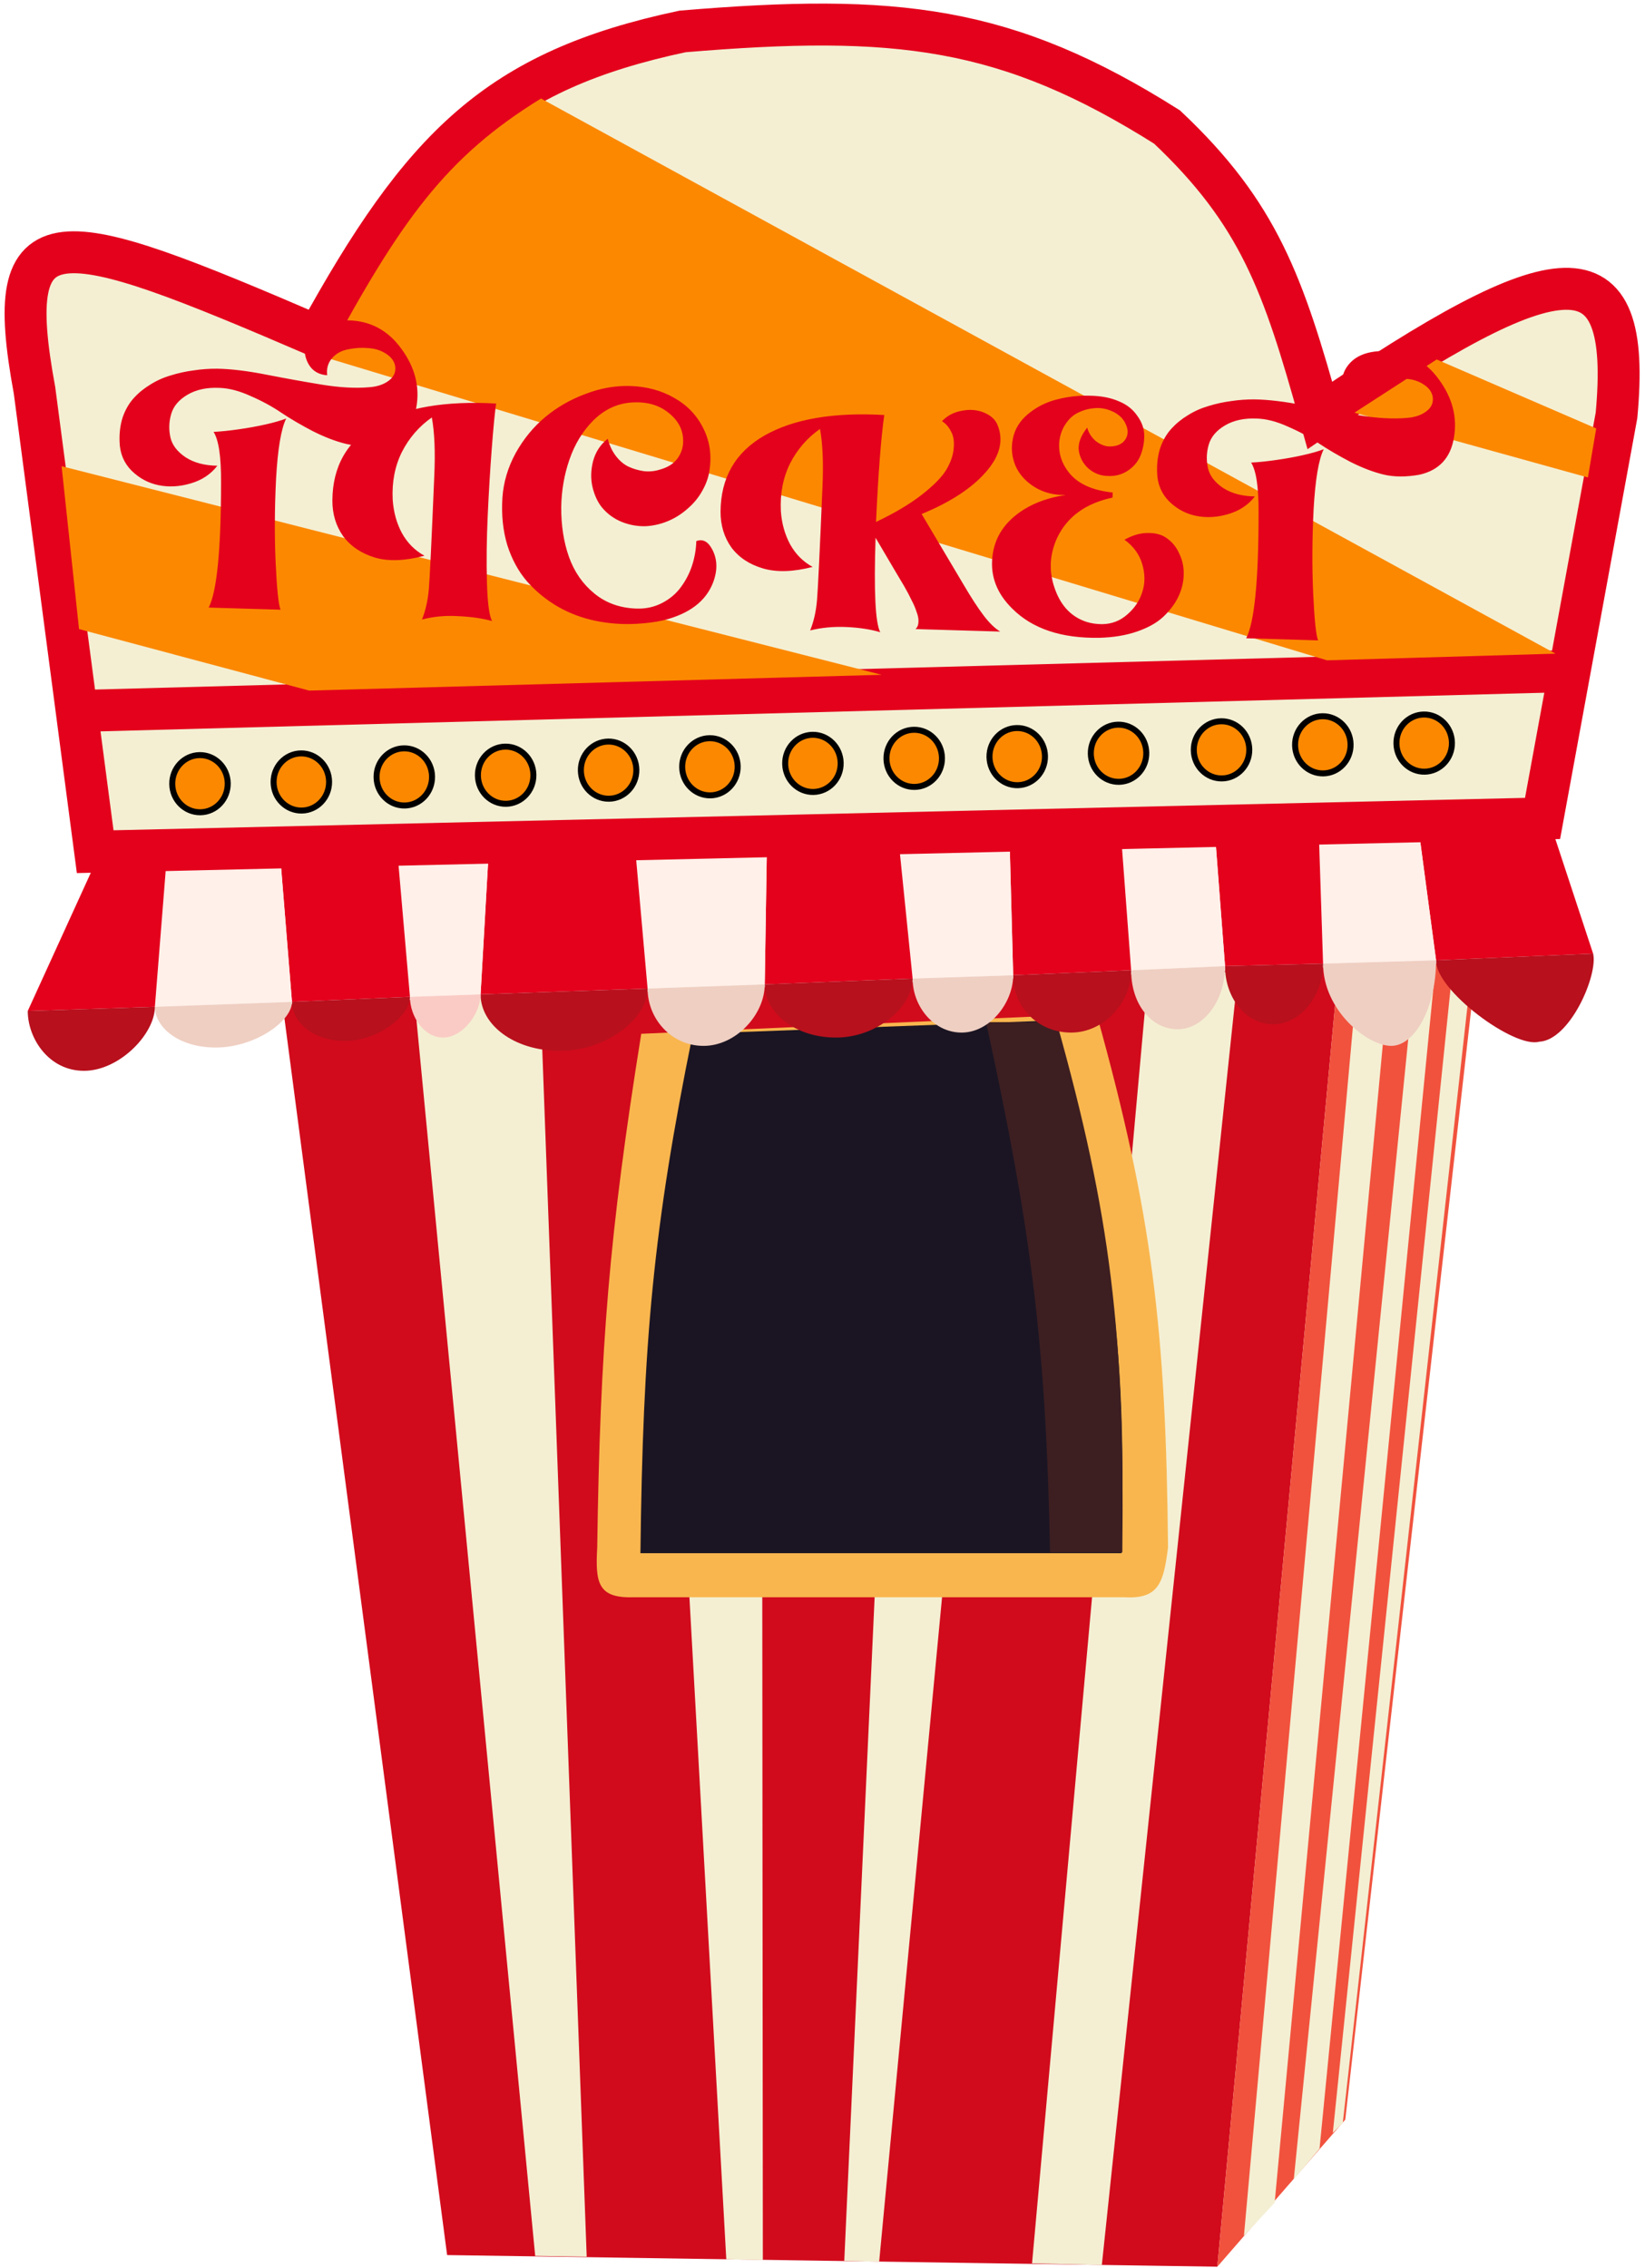 <svg width="193" height="266" viewBox="0 0 193 266" fill="none" xmlns="http://www.w3.org/2000/svg">
<path d="M52.458 264.515L33.156 117.805L157.056 113.418L142.823 265.88L52.458 264.515Z" fill="#D10B1C"/>
<path d="M157.836 248.626L142.823 265.88L157.056 113.419L173.238 112.834L157.836 248.626Z" fill="#F1523D"/>
<path d="M62.791 264.613L68.835 264.71L63.376 116.44L48.656 117.512L62.791 264.613Z" fill="#F4EFD3"/>
<path d="M85.212 265.003L89.501 265.1L89.403 149.487H78.778L85.212 265.003Z" fill="#F4EFD3"/>
<path d="M99.054 265.198L103.148 265.295L111.629 175.709H103.148L99.054 265.198Z" fill="#F4EFD3"/>
<path d="M121.085 265.49L129.273 265.685L145.26 114.003H134.732L121.085 265.49Z" fill="#F4EFD3"/>
<path d="M149.55 258.374L145.943 262.273L158.81 119.56H162.515L149.55 258.374Z" fill="#F4EFD3"/>
<path d="M154.814 252.038L151.792 255.645L166.122 112.931H168.461L154.814 252.038Z" fill="#F4EFD3"/>
<path d="M157.543 249.016L156.373 250.186L170.508 112.834H172.75L157.543 249.016Z" fill="#F4EFD3"/>
<g filter="url(#filter0_d_353_17922)">
<path d="M69.712 182.436H127.519C131.523 182.661 132.072 180.685 132.588 176.587C132.35 151.311 130.773 137.537 124.204 114.003L70.784 116.343C67.029 139.774 65.958 152.956 65.618 176.587C65.392 180.635 65.652 182.528 69.712 182.436Z" fill="#F9B64E"/>
<path d="M70.687 177.269H127.129C127.648 154.832 126.576 141.525 119.038 114.783L76.828 116.343C72.184 139.133 70.978 152.535 70.687 177.269Z" fill="#1B1523"/>
<path d="M118.745 177.172H127.226C127.516 151.441 125.909 137.789 119.525 114.978H111.239C116.529 139.232 118.285 152.848 118.745 177.172Z" fill="#3D1F21"/>
</g>
<path d="M166.148 95.092L181.258 94.702L186.912 111.859L168.488 112.639L166.148 95.092Z" fill="#E4011C"/>
<path d="M180.576 122.192C177.651 123.005 168.358 116.115 168.488 112.639L186.912 111.859C187.511 114.355 184.196 122.03 180.576 122.192Z" fill="#B8101D"/>
<path d="M154.645 95.092H166.148L168.488 112.639L155.23 113.029L154.645 95.092Z" fill="#FFF0E9"/>
<path d="M142.363 95.385L154.646 95.092L155.23 113.029L143.728 113.321L142.363 95.385Z" fill="#E4011C"/>
<path d="M131.347 95.58L142.363 95.385L143.728 113.321L132.712 113.809L131.347 95.58Z" fill="#FFF0E9"/>
<path d="M118.382 96.067L131.347 95.58L132.712 113.809L118.87 114.394L118.382 96.067Z" fill="#E4011C"/>
<path d="M105.222 96.555L118.382 96.067L118.87 114.394L107.074 114.784L105.222 96.555Z" fill="#FFF0E9"/>
<path d="M90.015 96.749L105.222 96.554L107.074 114.784L89.722 115.466L90.015 96.749Z" fill="#E4011C"/>
<path d="M74.32 97.237L90.015 97.042L89.722 115.466L75.978 115.953L74.32 97.237Z" fill="#FFF0E9"/>
<path d="M57.456 97.822L74.32 97.237L75.978 115.953L56.384 116.635L57.456 97.822Z" fill="#E4011C"/>
<path d="M46.441 97.822H57.456L56.384 116.636L48.098 116.928L46.441 97.822Z" fill="#FFF0E9"/>
<path d="M32.696 98.212L46.441 97.822L48.098 116.928L34.255 117.513L32.696 98.212Z" fill="#E4011C"/>
<path d="M19.731 98.504L32.696 98.212L34.255 117.513L18.171 118.098L19.731 98.504Z" fill="#FFF0E9"/>
<path d="M12.419 98.504H19.73L18.171 118.098L3.256 118.585L12.419 98.504Z" fill="#E4011C"/>
<path d="M163.224 122.679C160.424 122.679 155.23 118.526 155.23 113.028L168.488 112.639C168.488 118.136 166.023 122.679 163.224 122.679Z" fill="#EFCFC2"/>
<path d="M149.382 120.145C146.205 120.145 143.728 117.09 143.728 113.321L155.23 113.029C155.23 116.797 152.558 120.145 149.382 120.145Z" fill="#B8101D"/>
<path d="M125.674 121.12C121.851 121.12 118.87 118.214 118.87 114.394L132.712 113.809C132.712 117.629 129.496 121.12 125.674 121.12Z" fill="#B8101D"/>
<path d="M112.822 121.12C109.538 121.12 107.074 118.044 107.074 114.784L118.87 114.394C118.87 117.654 116.107 121.12 112.822 121.12Z" fill="#EFCFC2"/>
<path d="M98.081 121.705C93.25 121.705 89.722 118.773 89.722 115.466L107.074 114.784C107.074 118.091 102.912 121.705 98.081 121.705Z" fill="#B7111D"/>
<path d="M82.552 122.679C78.752 122.679 75.978 119.493 75.978 115.953L89.722 115.466C89.722 119.006 86.351 122.679 82.552 122.679Z" fill="#EFCFC1"/>
<path d="M65.704 123.264C60.261 123.264 56.384 120.176 56.384 116.636L75.978 115.953C75.978 119.493 71.148 123.264 65.704 123.264Z" fill="#B9101D"/>
<path d="M51.993 121.705C49.718 121.705 48.098 119.194 48.098 116.928L56.384 116.636C56.384 118.901 54.268 121.705 51.993 121.705Z" fill="#FACBC4"/>
<path d="M40.464 122.095C36.61 122.095 34.255 119.779 34.255 117.513L48.098 116.928C48.098 119.194 44.318 122.095 40.464 122.095Z" fill="#B8101D"/>
<path d="M25.332 122.874C20.826 122.874 18.171 120.406 18.171 118.098L34.255 117.513C34.255 119.821 29.837 122.874 25.332 122.874Z" fill="#EFCFC2"/>
<path d="M9.853 125.604C5.702 125.604 3.256 121.775 3.256 118.585L18.171 118.098C18.171 121.288 14.003 125.604 9.853 125.604Z" fill="#B8101D"/>
<path d="M138.171 120.73C135.156 120.73 132.712 117.9 132.712 113.809L143.728 113.321C143.728 117.413 141.186 120.73 138.171 120.73Z" fill="#EFCFC2"/>
<path d="M11.168 99.901L180.981 96.002L189.657 48.723C191.533 28.423 183.141 29.439 154.856 48.723C150.565 33.307 147.691 25.046 136.919 14.897C118.09 3.013 105.187 1.588 80.087 3.687C58.407 8.284 49.577 17.135 37.293 39.462C6.372 26.154 0.12 24.492 4.051 45.799L11.168 99.901Z" fill="#F4EFD3" stroke="#E4011C" stroke-width="4.919"/>
<path d="M183.864 78.721L8.981 83.401" stroke="#E4011C" stroke-width="4.919"/>
<path d="M163.838 87.22C163.869 89.08 165.36 90.547 167.149 90.517C168.938 90.487 170.379 88.971 170.348 87.11C170.316 85.25 168.825 83.782 167.036 83.812C165.247 83.843 163.806 85.359 163.838 87.22Z" fill="#FC8800" stroke="black" stroke-width="0.703"/>
<path d="M151.946 87.42C151.978 89.281 153.469 90.748 155.258 90.718C157.047 90.688 158.488 89.171 158.456 87.311C158.425 85.45 156.934 83.983 155.145 84.013C153.356 84.043 151.915 85.56 151.946 87.42Z" fill="#FC8800" stroke="black" stroke-width="0.703"/>
<path d="M140.062 88.01C140.093 89.871 141.584 91.338 143.373 91.308C145.162 91.278 146.603 89.761 146.572 87.901C146.541 86.04 145.049 84.573 143.26 84.603C141.472 84.633 140.031 86.15 140.062 88.01Z" fill="#FC8800" stroke="black" stroke-width="0.703"/>
<path d="M127.979 88.409C128.011 90.269 129.502 91.737 131.291 91.707C133.08 91.677 134.52 90.16 134.489 88.299C134.458 86.439 132.967 84.972 131.178 85.002C129.389 85.032 127.948 86.549 127.979 88.409Z" fill="#FC8800" stroke="black" stroke-width="0.703"/>
<path d="M116.091 88.804C116.123 90.665 117.614 92.132 119.403 92.102C121.192 92.072 122.633 90.555 122.601 88.695C122.57 86.834 121.079 85.367 119.29 85.397C117.501 85.427 116.06 86.944 116.091 88.804Z" fill="#FC8800" stroke="black" stroke-width="0.703"/>
<path d="M104.005 89.008C104.037 90.868 105.528 92.336 107.317 92.305C109.106 92.275 110.547 90.759 110.515 88.898C110.484 87.038 108.993 85.57 107.204 85.601C105.415 85.631 103.974 87.147 104.005 89.008Z" fill="#FC8800" stroke="black" stroke-width="0.703"/>
<path d="M92.121 89.598C92.152 91.458 93.643 92.926 95.432 92.896C97.221 92.865 98.662 91.349 98.631 89.488C98.599 87.628 97.108 86.16 95.319 86.191C93.53 86.221 92.089 87.737 92.121 89.598Z" fill="#FC8800" stroke="black" stroke-width="0.703"/>
<path d="M80.038 89.997C80.069 91.857 81.561 93.324 83.35 93.294C85.138 93.264 86.579 91.747 86.548 89.887C86.517 88.027 85.025 86.559 83.237 86.589C81.448 86.62 80.007 88.136 80.038 89.997Z" fill="#FC8800" stroke="black" stroke-width="0.703"/>
<path d="M68.15 90.392C68.181 92.252 69.673 93.719 71.462 93.689C73.25 93.659 74.691 92.142 74.66 90.282C74.629 88.422 73.138 86.954 71.349 86.984C69.56 87.014 68.119 88.531 68.15 90.392Z" fill="#FC8800" stroke="black" stroke-width="0.703"/>
<path d="M56.071 90.985C56.102 92.846 57.593 94.313 59.382 94.283C61.171 94.253 62.612 92.736 62.581 90.876C62.549 89.015 61.058 87.548 59.269 87.578C57.48 87.608 56.039 89.125 56.071 90.985Z" fill="#FC8800" stroke="black" stroke-width="0.703"/>
<path d="M44.18 91.186C44.211 93.046 45.702 94.514 47.491 94.484C49.28 94.453 50.721 92.937 50.69 91.076C50.658 89.216 49.167 87.748 47.378 87.778C45.589 87.809 44.148 89.325 44.18 91.186Z" fill="#FC8800" stroke="black" stroke-width="0.703"/>
<path d="M32.1 91.779C32.131 93.639 33.623 95.107 35.411 95.077C37.2 95.047 38.641 93.53 38.61 91.669C38.579 89.809 37.087 88.342 35.298 88.372C33.51 88.402 32.069 89.919 32.1 91.779Z" fill="#FC8800" stroke="black" stroke-width="0.703"/>
<path d="M20.209 91.98C20.24 93.84 21.732 95.307 23.52 95.277C25.309 95.247 26.75 93.73 26.719 91.87C26.688 90.01 25.196 88.542 23.407 88.572C21.619 88.602 20.178 90.119 20.209 91.98Z" fill="#FC8800" stroke="black" stroke-width="0.703"/>
<path d="M158.908 48.405L186.301 56.008L187.275 50.257L168.559 42.166L158.908 48.405Z" fill="#FC8800"/>
<path d="M9.273 73.79L36.276 81.004L103.441 79.152L7.226 54.684L9.273 73.79Z" fill="#FC8800"/>
<path d="M38.323 41.971L155.691 77.454L182.499 76.674L63.473 11.556C52.287 18.434 46.996 25.887 38.323 41.971Z" fill="#FC8800"/>
<path d="M25.058 50.66C25.923 50.615 26.895 50.516 27.974 50.361C29.075 50.207 30.131 50.016 31.142 49.789C32.152 49.562 32.965 49.33 33.578 49.091C32.983 50.287 32.586 52.645 32.389 56.164C32.215 59.66 32.2 62.951 32.342 66.037C32.485 69.099 32.676 70.926 32.915 71.516L24.484 71.267C25.45 69.381 25.934 64.482 25.934 56.568C25.953 53.581 25.661 51.611 25.058 50.66ZM40.852 37.576C43.442 37.629 45.521 38.741 47.091 40.912C48.684 43.083 49.27 45.365 48.85 47.757C48.453 50.126 47.103 51.569 44.8 52.084C43.228 52.364 41.827 52.358 40.599 52.065C39.394 51.773 38.101 51.279 36.721 50.585C35.341 49.867 34.102 49.142 33.003 48.409C31.928 47.677 30.722 47.022 29.385 46.446C28.072 45.847 26.856 45.531 25.736 45.498C24.268 45.431 23.023 45.698 22.001 46.298C20.98 46.898 20.338 47.661 20.078 48.587C19.817 49.49 19.791 50.399 19.997 51.316C20.204 52.209 20.799 52.985 21.784 53.645C22.769 54.281 24.008 54.609 25.501 54.63C24.725 55.634 23.677 56.327 22.358 56.708C21.063 57.09 19.812 57.158 18.606 56.912C17.399 56.666 16.342 56.098 15.435 55.208C14.528 54.294 14.06 53.159 14.03 51.804C13.99 50.776 14.112 49.823 14.395 48.944C14.701 48.066 15.131 47.32 15.686 46.706C16.241 46.092 16.887 45.563 17.624 45.118C18.361 44.649 19.166 44.288 20.037 44.034C20.932 43.757 21.825 43.561 22.716 43.448C23.607 43.31 24.519 43.244 25.453 43.248C27.086 43.273 29.017 43.505 31.245 43.945C33.496 44.385 35.667 44.776 37.758 45.118C39.849 45.46 41.701 45.561 43.316 45.422C44.252 45.357 45.018 45.099 45.615 44.65C46.212 44.201 46.462 43.636 46.365 42.956C46.266 42.37 45.907 41.881 45.288 41.489C44.693 41.098 43.999 40.879 43.207 40.832C42.415 40.762 41.632 40.809 40.857 40.973C40.082 41.113 39.453 41.456 38.97 42.002C38.487 42.548 38.292 43.219 38.386 44.016C37.221 43.935 36.421 43.351 35.986 42.264C35.552 41.154 35.723 40.121 36.498 39.163C37.394 38.069 38.846 37.54 40.852 37.576ZM58.206 47.333C58.059 48.356 57.891 50.09 57.702 52.536C57.513 54.981 57.353 57.614 57.223 60.435C57.093 63.256 57.062 65.881 57.13 68.311C57.199 70.717 57.4 72.229 57.731 72.845C56.597 72.532 55.272 72.341 53.757 72.273C52.265 72.182 50.849 72.315 49.508 72.672C49.937 71.588 50.206 70.394 50.314 69.09C50.422 67.832 50.633 63.426 50.95 55.873C51.081 53.029 50.986 50.726 50.664 48.966C49.162 50.019 47.99 51.373 47.148 53.029C46.328 54.685 45.97 56.542 46.072 58.599C46.17 60.05 46.528 61.356 47.147 62.518C47.79 63.681 48.674 64.571 49.799 65.188C47.517 65.797 45.577 65.868 43.98 65.401C42.384 64.91 41.148 64.08 40.273 62.91C39.421 61.718 38.995 60.316 38.996 58.705C39.022 54.691 40.732 51.707 44.128 49.753C47.547 47.8 52.24 46.993 58.206 47.333ZM74.685 73.172C73.048 73.263 71.441 73.146 69.863 72.819C68.286 72.492 66.808 71.935 65.431 71.147C64.054 70.336 62.858 69.355 61.841 68.205C60.826 67.031 60.051 65.607 59.517 63.934C59.006 62.238 58.816 60.389 58.945 58.385C59.069 56.568 59.588 54.821 60.501 53.144C61.438 51.467 62.6 50.054 63.988 48.905C65.376 47.755 66.943 46.856 68.689 46.208C70.437 45.536 72.185 45.225 73.934 45.277C75.847 45.334 77.561 45.793 79.076 46.655C80.614 47.517 81.758 48.707 82.507 50.223C83.279 51.74 83.522 53.404 83.234 55.216C83.118 56.007 82.838 56.792 82.394 57.573C81.975 58.331 81.43 59.003 80.759 59.59C80.112 60.178 79.409 60.647 78.652 60.998C77.752 61.415 76.811 61.656 75.829 61.72C74.847 61.761 73.884 61.593 72.938 61.215C72.015 60.837 71.238 60.266 70.607 59.5C70.112 58.879 69.75 58.097 69.521 57.157C69.293 56.193 69.311 55.178 69.576 54.112C69.865 53.024 70.44 52.142 71.3 51.467C71.51 52.267 71.84 52.954 72.29 53.527C72.74 54.101 73.241 54.512 73.794 54.762C74.347 55.012 74.937 55.181 75.565 55.27C76.216 55.336 76.837 55.272 77.426 55.08C78.344 54.827 79.022 54.403 79.46 53.809C79.921 53.193 80.151 52.511 80.15 51.764C80.166 50.434 79.581 49.307 78.394 48.385C77.208 47.44 75.691 47.057 73.841 47.235C72.249 47.398 70.828 48.103 69.577 49.35C68.35 50.598 67.429 52.111 66.817 53.891C66.204 55.647 65.881 57.505 65.846 59.464C65.83 61.611 66.133 63.57 66.758 65.339C67.383 67.085 68.38 68.515 69.748 69.629C71.115 70.743 72.767 71.329 74.703 71.386C75.776 71.418 76.763 71.202 77.663 70.739C78.564 70.275 79.294 69.666 79.853 68.912C80.436 68.136 80.882 67.285 81.189 66.361C81.497 65.413 81.666 64.449 81.695 63.469C82.45 63.188 83.071 63.51 83.557 64.435C84.177 65.597 84.208 66.905 83.651 68.359C82.793 70.552 80.835 72.023 77.778 72.773C76.838 72.978 75.807 73.111 74.685 73.172ZM113.001 68.492C113.934 70.084 114.738 71.321 115.412 72.205C116.086 73.089 116.733 73.715 117.352 74.083L107.417 73.789C107.633 73.586 107.746 73.32 107.755 72.994C107.789 72.645 107.719 72.246 107.546 71.797C107.396 71.326 107.2 70.865 106.956 70.414C106.737 69.941 106.45 69.395 106.094 68.778C105.649 68.041 104.527 66.141 102.726 63.076C102.517 69.373 102.699 73.066 103.274 74.157C102.14 73.82 100.816 73.617 99.3 73.549C97.808 73.482 96.392 73.615 95.052 73.949C95.48 72.888 95.749 71.694 95.858 70.366C95.965 69.109 96.177 64.726 96.492 57.219C96.623 54.352 96.528 52.05 96.206 50.313C94.704 51.365 93.532 52.72 92.689 54.376C91.87 56.032 91.511 57.889 91.614 59.946C91.712 61.373 92.07 62.667 92.69 63.83C93.332 64.993 94.216 65.882 95.342 66.499C93.06 67.085 91.121 67.145 89.524 66.677C87.927 66.21 86.691 65.391 85.815 64.222C84.963 63.029 84.538 61.628 84.539 60.017C84.564 56.026 86.274 53.054 89.67 51.1C93.089 49.147 97.781 48.34 103.747 48.68C103.365 51.353 103.043 55.534 102.781 61.222C104.959 60.189 106.753 59.122 108.163 58.02C109.573 56.917 110.536 55.93 111.052 55.059C111.569 54.163 111.85 53.32 111.897 52.527C111.967 51.736 111.858 51.091 111.569 50.592C111.305 50.071 110.954 49.675 110.519 49.405C111.145 48.747 111.928 48.338 112.866 48.179C113.805 47.997 114.667 48.069 115.451 48.396C116.235 48.722 116.758 49.193 117.02 49.808C117.783 51.628 117.331 53.482 115.665 55.37C114.022 57.259 111.51 58.9 108.131 60.294L113.001 68.492ZM118.832 51.472C119.052 50.335 119.653 49.36 120.634 48.549C121.615 47.738 122.729 47.175 123.975 46.862C125.246 46.526 126.534 46.377 127.84 46.416C129.17 46.432 130.319 46.653 131.287 47.078C132.21 47.456 132.928 48.025 133.443 48.788C133.981 49.527 134.25 50.305 134.249 51.122C134.248 51.939 134.097 52.717 133.795 53.455C133.493 54.193 132.973 54.796 132.236 55.265C131.522 55.711 130.711 55.897 129.803 55.823C129.011 55.776 128.296 55.475 127.659 54.919C127.046 54.341 126.681 53.642 126.565 52.821C126.473 52.001 126.803 51.112 127.555 50.154C127.723 50.789 128.069 51.325 128.593 51.761C129.141 52.174 129.695 52.377 130.255 52.37C131.096 52.348 131.688 52.074 132.03 51.547C132.373 51.02 132.39 50.425 132.083 49.763C131.799 49.101 131.266 48.595 130.482 48.245C129.838 47.946 129.164 47.821 128.463 47.87C127.784 47.92 127.149 48.088 126.557 48.374C125.965 48.636 125.462 49.077 125.047 49.695C124.633 50.289 124.379 50.982 124.285 51.773C124.149 53.217 124.601 54.525 125.64 55.7C126.703 56.852 128.34 57.542 130.551 57.771L130.533 58.366C127.362 59.042 125.191 60.624 124.02 63.11C123.097 65.137 123.036 67.19 123.838 69.268C124.553 71.156 125.765 72.383 127.476 72.947C128.054 73.127 128.67 73.216 129.324 73.212C130.445 73.198 131.425 72.818 132.264 72.073C133.126 71.328 133.713 70.447 134.023 69.429C134.356 68.412 134.353 67.326 134.014 66.172C133.675 65.018 132.979 64.064 131.928 63.309C132.925 62.755 133.878 62.491 134.787 62.518C135.698 62.522 136.438 62.754 137.008 63.214C137.602 63.652 138.063 64.249 138.39 65.006C138.742 65.74 138.905 66.55 138.879 67.436C138.853 68.323 138.641 69.18 138.243 70.009C137.845 70.837 137.261 71.614 136.493 72.338C135.749 73.04 134.728 73.616 133.43 74.068C132.133 74.52 130.655 74.768 128.996 74.812C124.536 74.891 121.126 73.751 118.768 71.394C116.976 69.637 116.195 67.629 116.425 65.372C116.658 63.021 117.904 61.144 120.163 59.74C121.542 58.894 123.169 58.335 125.045 58.063C123.643 58.092 122.415 57.776 121.361 57.114C120.307 56.453 119.561 55.614 119.125 54.597C118.711 53.581 118.614 52.539 118.832 51.472ZM146.787 54.259C147.652 54.215 148.624 54.115 149.703 53.96C150.804 53.806 151.86 53.616 152.871 53.389C153.881 53.162 154.694 52.929 155.308 52.691C154.712 53.887 154.315 56.244 154.118 59.764C153.945 63.26 153.929 66.551 154.071 69.636C154.214 72.699 154.405 74.525 154.644 75.116L146.213 74.866C147.179 72.981 147.663 68.081 147.663 60.168C147.681 57.18 147.39 55.211 146.787 54.259ZM162.581 41.175C165.171 41.229 167.25 42.341 168.82 44.511C170.413 46.683 171 48.964 170.579 51.356C170.182 53.726 168.832 55.168 166.529 55.684C164.957 55.964 163.556 55.957 162.328 55.664C161.122 55.372 159.83 54.879 158.45 54.184C157.07 53.466 155.831 52.741 154.732 52.008C153.657 51.276 152.451 50.622 151.114 50.045C149.801 49.446 148.585 49.13 147.465 49.097C145.997 49.03 144.752 49.297 143.73 49.897C142.709 50.497 142.067 51.26 141.807 52.186C141.546 53.089 141.52 53.999 141.726 54.915C141.933 55.808 142.529 56.584 143.513 57.244C144.498 57.88 145.737 58.208 147.23 58.229C146.454 59.233 145.406 59.926 144.088 60.307C142.792 60.689 141.541 60.757 140.335 60.511C139.128 60.266 138.071 59.697 137.164 58.807C136.257 57.893 135.789 56.759 135.759 55.404C135.719 54.376 135.841 53.422 136.123 52.544C136.43 51.666 136.86 50.919 137.415 50.306C137.97 49.692 138.616 49.162 139.353 48.717C140.09 48.249 140.895 47.888 141.766 47.633C142.661 47.356 143.554 47.161 144.445 47.047C145.336 46.91 146.248 46.844 147.182 46.848C148.815 46.873 150.746 47.105 152.974 47.544C155.225 47.984 157.396 48.375 159.487 48.717C161.578 49.059 163.43 49.161 165.045 49.022C165.981 48.956 166.747 48.699 167.344 48.249C167.941 47.8 168.191 47.236 168.094 46.556C167.995 45.969 167.636 45.48 167.017 45.088C166.422 44.697 165.728 44.478 164.936 44.431C164.144 44.361 163.361 44.408 162.586 44.572C161.811 44.713 161.182 45.056 160.699 45.602C160.216 46.148 160.021 46.819 160.115 47.615C158.95 47.534 158.15 46.95 157.715 45.864C157.281 44.754 157.452 43.72 158.227 42.763C159.123 41.669 160.575 41.139 162.581 41.175Z" fill="#E4011C"/>
<defs>
<filter id="filter0_d_353_17922" x="65.56" y="114.003" width="72.416" height="74.306" filterUnits="userSpaceOnUse" color-interpolation-filters="sRGB">
<feFlood flood-opacity="0" result="BackgroundImageFix"/>
<feColorMatrix in="SourceAlpha" type="matrix" values="0 0 0 0 0 0 0 0 0 0 0 0 0 0 0 0 0 0 127 0" result="hardAlpha"/>
<feOffset dx="4.451" dy="4.919"/>
<feGaussianBlur stdDeviation="0.469"/>
<feComposite in2="hardAlpha" operator="out"/>
<feColorMatrix type="matrix" values="0 0 0 0 0 0 0 0 0 0 0 0 0 0 0 0 0 0 0.25 0"/>
<feBlend mode="normal" in2="BackgroundImageFix" result="effect1_dropShadow_353_17922"/>
<feBlend mode="normal" in="SourceGraphic" in2="effect1_dropShadow_353_17922" result="shape"/>
</filter>
</defs>
</svg>
